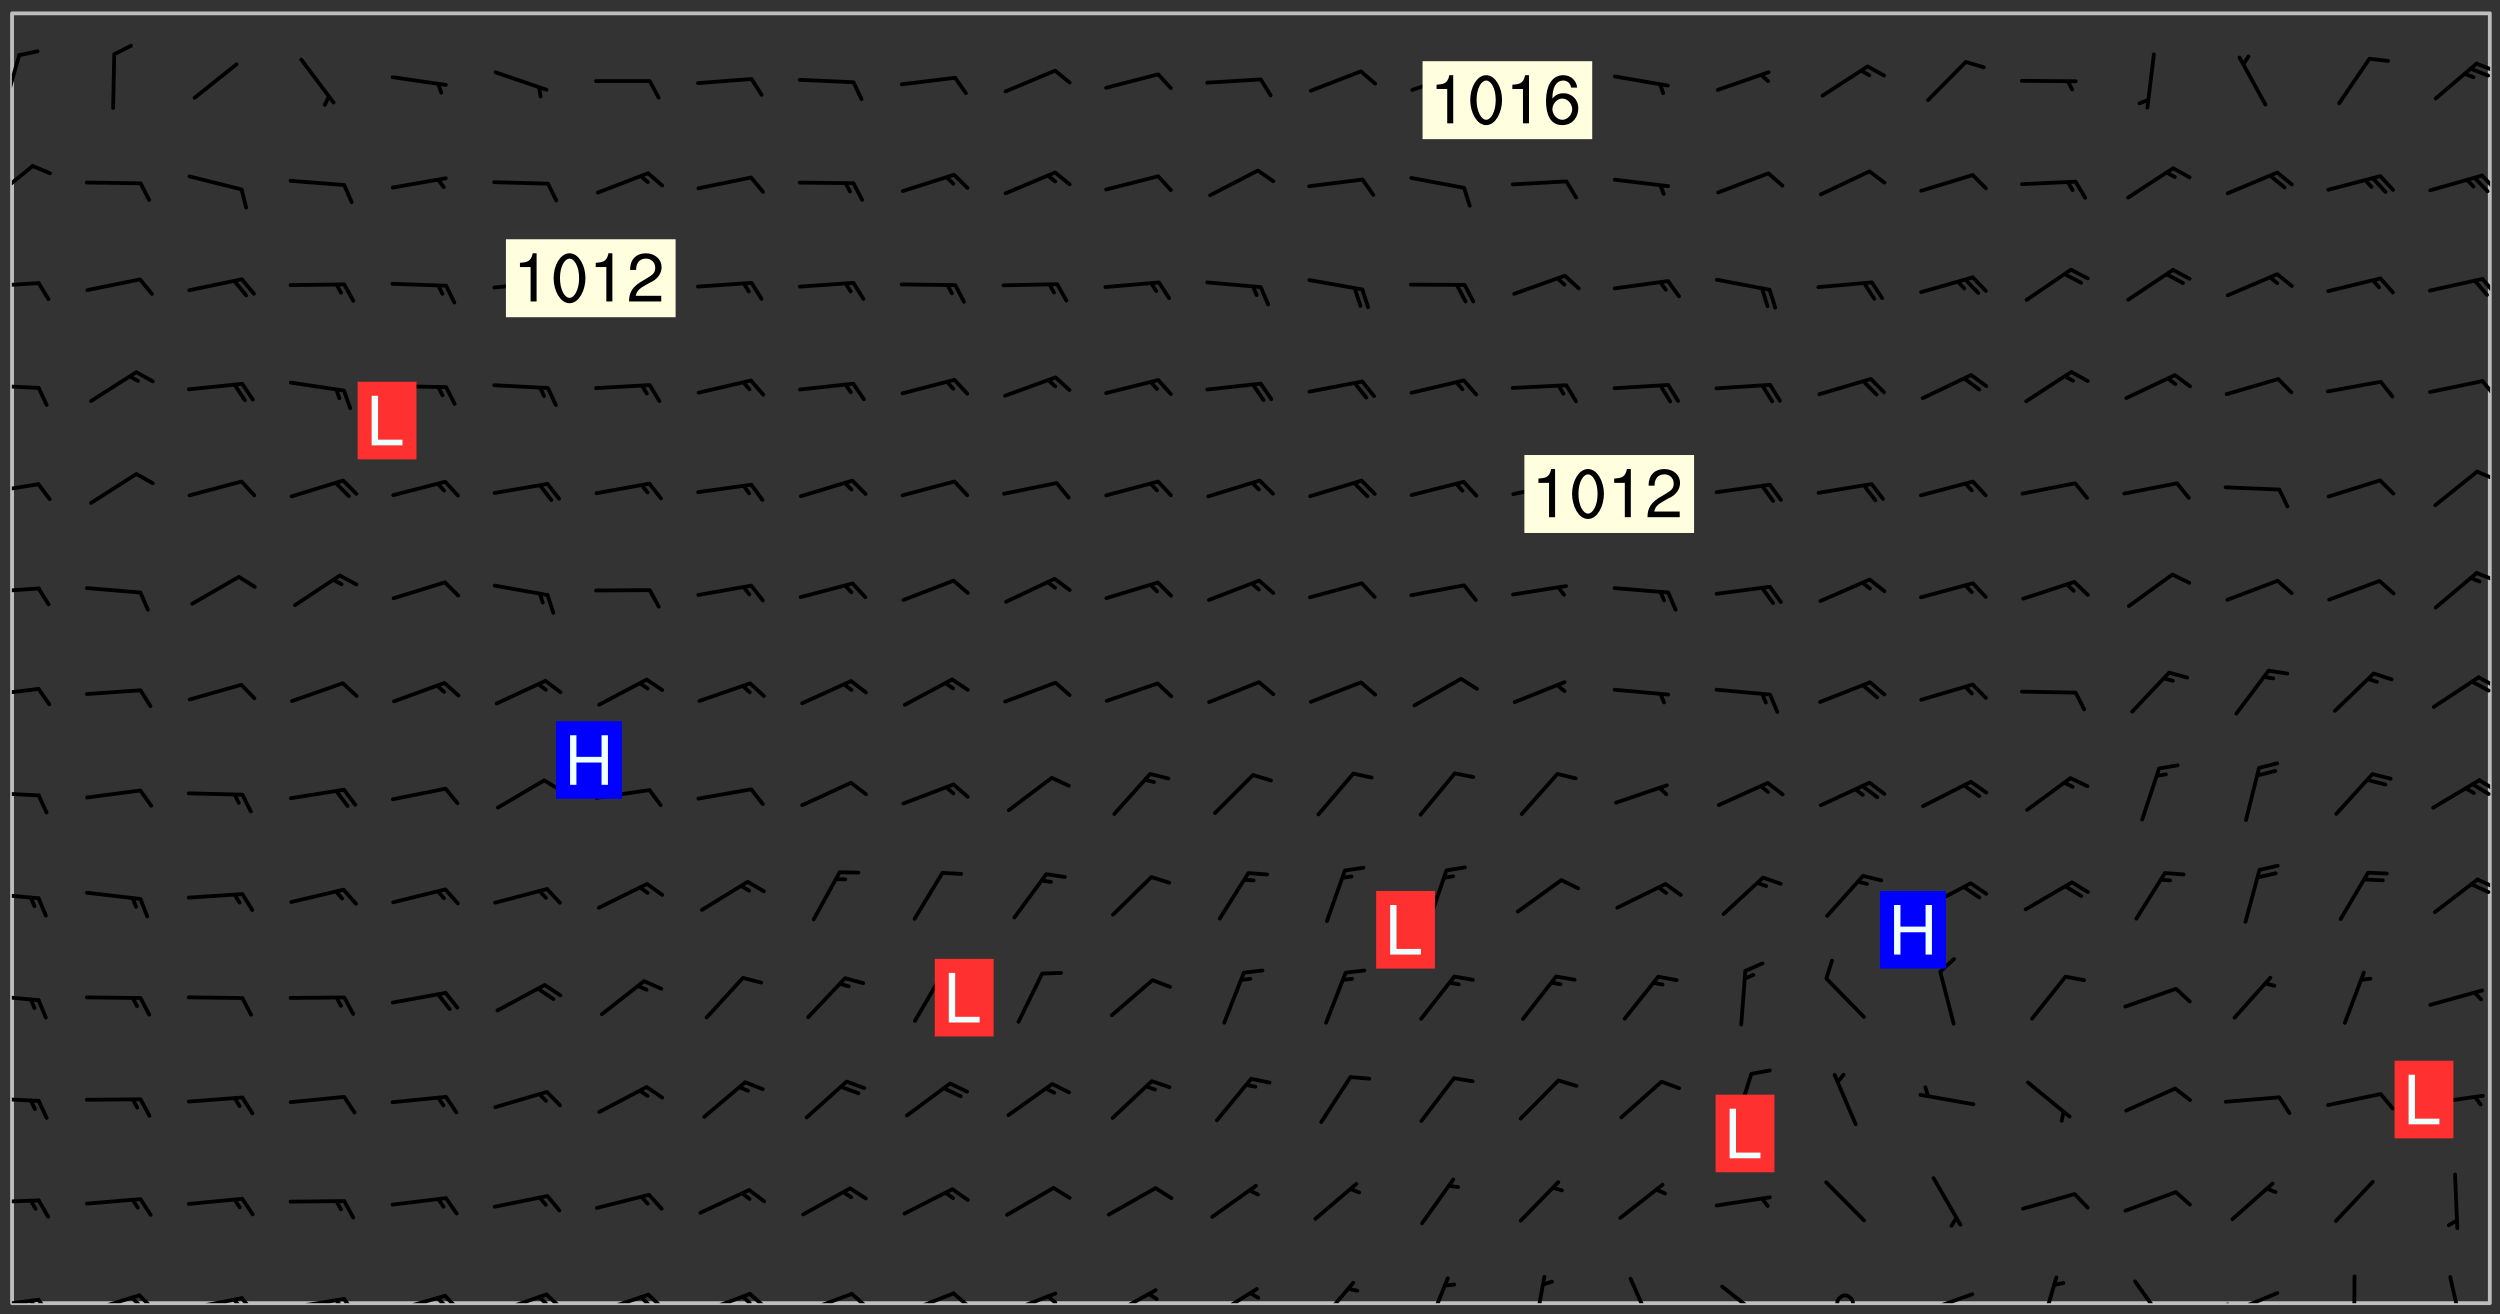 <svg xmlns="http://www.w3.org/2000/svg" role="img" xmlns:xlink="http://www.w3.org/1999/xlink" viewBox="142.45 309.95 326.84 171.84"><rect x="142.45" y="309.95" width="326.84" height="171.84" fill="#333333" stroke="none"/><defs><clipPath id="a"><path d="M144 311.672h324v168.656H144zm0 0"/></clipPath><clipPath id="b"><path d="M144 479h4v1.328h-4zm0 0"/></clipPath><clipPath id="c"><path d="M147 479h3v1.328h-3zm0 0"/></clipPath><clipPath id="d"><path d="M146 479h2v1.328h-2zm0 0"/></clipPath><clipPath id="e"><path d="M153 479h8v1.328h-8zm0 0"/></clipPath><clipPath id="f"><path d="M160 479h3v1.328h-3zm0 0"/></clipPath><clipPath id="g"><path d="M159 479h2v1.328h-2zm0 0"/></clipPath><clipPath id="h"><path d="M166 479h9v1.328h-9zm0 0"/></clipPath><clipPath id="i"><path d="M173 479h3v1.328h-3zm0 0"/></clipPath><clipPath id="j"><path d="M172 479h3v1.328h-3zm0 0"/></clipPath><clipPath id="k"><path d="M180 479h8v1.328h-8zm0 0"/></clipPath><clipPath id="l"><path d="M187 479h3v1.328h-3zm0 0"/></clipPath><clipPath id="m"><path d="M186 479h2v1.328h-2zm0 0"/></clipPath><clipPath id="n"><path d="M193 479h8v1.328h-8zm0 0"/></clipPath><clipPath id="o"><path d="M200 479h3v1.328h-3zm0 0"/></clipPath><clipPath id="p"><path d="M199 479h2v1.328h-2zm0 0"/></clipPath><clipPath id="q"><path d="M207 478h8v2.328h-8zm0 0"/></clipPath><clipPath id="r"><path d="M213 478h3v2.328h-3zm0 0"/></clipPath><clipPath id="s"><path d="M212 479h3v1.328h-3zm0 0"/></clipPath><clipPath id="t"><path d="M220 478h8v2.328h-8zm0 0"/></clipPath><clipPath id="u"><path d="M226 478h4v2.328h-4zm0 0"/></clipPath><clipPath id="v"><path d="M226 479h2v1.328h-2zm0 0"/></clipPath><clipPath id="w"><path d="M233 478h8v2.328h-8zm0 0"/></clipPath><clipPath id="x"><path d="M240 478h3v2.328h-3zm0 0"/></clipPath><clipPath id="y"><path d="M239 479h2v1.328h-2zm0 0"/></clipPath><clipPath id="z"><path d="M246 478h9v2.328h-9zm0 0"/></clipPath><clipPath id="A"><path d="M253 478h3v2.328h-3zm0 0"/></clipPath><clipPath id="B"><path d="M260 478h8v2.328h-8zm0 0"/></clipPath><clipPath id="C"><path d="M266 478h4v2.328h-4zm0 0"/></clipPath><clipPath id="D"><path d="M273 478h8v2.328h-8zm0 0"/></clipPath><clipPath id="E"><path d="M279 479h2v1.328h-2zm0 0"/></clipPath><clipPath id="F"><path d="M287 478h7v2.328h-7zm0 0"/></clipPath><clipPath id="G"><path d="M292 478h2v2.328h-2zm0 0"/></clipPath><clipPath id="H"><path d="M300 478h8v2.328h-8zm0 0"/></clipPath><clipPath id="I"><path d="M314 477h6v3.328h-6zm0 0"/></clipPath><clipPath id="J"><path d="M328 476h4v4.328h-4zm0 0"/></clipPath><clipPath id="K"><path d="M342 476h3v4.328h-3zm0 0"/></clipPath><clipPath id="L"><path d="M355 476h4v4.328h-4zm0 0"/></clipPath><clipPath id="M"><path d="M367 477h7v3.328h-7zm0 0"/></clipPath><clipPath id="N"><path d="M382 479h3v1.328h-3zm0 0"/></clipPath><clipPath id="O"><path d="M393 478h8v2.328h-8zm0 0"/></clipPath><clipPath id="P"><path d="M409 476h3v4.328h-3zm0 0"/></clipPath><clipPath id="Q"><path d="M421 477h5v3.328h-5zm0 0"/></clipPath><clipPath id="R"><path d="M433 478h8v2.328h-8zm0 0"/></clipPath><clipPath id="S"><path d="M433 480h2v.328h-2zm0 0"/></clipPath><clipPath id="T"><path d="M449 476h2v4.328h-2zm0 0"/></clipPath><clipPath id="U"><path d="M462 476h3v4.328h-3zm0 0"/></clipPath><clipPath id="V"><path d="M144 466h4v2h-4zm0 0"/></clipPath><clipPath id="W"><path d="M144 453h4v2h-4zm0 0"/></clipPath><clipPath id="X"><path d="M144 439h4v2h-4zm0 0"/></clipPath><clipPath id="Y"><path d="M144 426h4v2h-4zm0 0"/></clipPath><clipPath id="Z"><path d="M466 424h2v3h-2zm0 0"/></clipPath><clipPath id="aa"><path d="M465 425h3v2h-3zm0 0"/></clipPath><clipPath id="ab"><path d="M144 413h4v2h-4zm0 0"/></clipPath><clipPath id="ac"><path d="M466 411h2v3h-2zm0 0"/></clipPath><clipPath id="ad"><path d="M465 412h3v3h-3zm0 0"/></clipPath><clipPath id="ae"><path d="M144 399h4v3h-4zm0 0"/></clipPath><clipPath id="af"><path d="M466 398h2v2h-2zm0 0"/></clipPath><clipPath id="ag"><path d="M465 398h3v3h-3zm0 0"/></clipPath><clipPath id="ah"><path d="M144 386h4v2h-4zm0 0"/></clipPath><clipPath id="ai"><path d="M465 384h3v3h-3zm0 0"/></clipPath><clipPath id="aj"><path d="M144 373h4v2h-4zm0 0"/></clipPath><clipPath id="ak"><path d="M466 371h2v2h-2zm0 0"/></clipPath><clipPath id="al"><path d="M144 360h4v1h-4zm0 0"/></clipPath><clipPath id="am"><path d="M466 359h2v3h-2zm0 0"/></clipPath><clipPath id="an"><path d="M144 346h4v2h-4zm0 0"/></clipPath><clipPath id="ao"><path d="M466 346h2v3h-2zm0 0"/></clipPath><clipPath id="ap"><path d="M144 331h3v6h-3zm0 0"/></clipPath><clipPath id="aq"><path d="M466 332h2v3h-2zm0 0"/></clipPath><clipPath id="ar"><path d="M144 316h2v9h-2zm0 0"/></clipPath><clipPath id="as"><path d="M465 318h3v2h-3zm0 0"/></clipPath><g id="at" clip-path="url(#clip1)"><path fill="#fff" fill-opacity="0" fill-rule="evenodd" d="M0 0h1000v1000H0zm0 0"/><path fill="#d3d3d3" fill-opacity="0" fill-rule="evenodd" d="M162.152 355.867l-.234.293.059.234.117.172.176.234.293.348.113.059.117-.172.059-.234.176-.176.465-.176h.699l.234.293.289.816.059.176.176.23.352.234.699.699.172.176.234.348.234.41.289.582.41.465.23.234.234.176.117.23.176.293.172 1.164v.234l.059.289.059.117.117.117.348.41.117.172.176.176.176.234.117.172.172.352.059.234.234.406.234-.059-.176.176-.059.93h-.582l-.234-.113-.348.113-.117.117-.059.293-.059.176-.117.172-.465.293-.059.234-.059.113v.645l.059.172v.41l.059.059v.406l.059.406.117.176.059.059.23.641-.059.293v.699l-.059.582v.234l-.059.23-.055.352v1.922l.055.117h.426l-.367.117-.023.352.891 1.168 1.742.539 1.34.359v.539l.09.809.535.715 1.52.27.891-.086.09 1.164.535.18 1.16-.18 2.055-.984 1.16-.363 1.879-.176 1.695-.18-.18.719-1.516.086-1.25.09-.805.27-1.074.809.27.719.535.898-.18.625-.266.809.266 1.078.625.898.805.18 1.25-.18-.266.723.098.504.055.293v.172l.059.293v.406l.176.117.352.117h.406l.293-.176.113-.117.059-.117.117-.23.059-.176.352-.465.23-.176.176-.059.176.059.059.176.117.988.055.469.059.172.117.234.176.059.816.059h.289l.117.234.059.406.059.352v1.105l.117.293.117.348.289.699.176.352.582.754.352.176.172.059.469.234.641.465.348.234.293.176.293.055.23.062.816.348.293.176.113.172.352.352.117.176.523.641v.289l.059.352v.348l.059.352.059.289.117.059.172.059h.176l.582.234.176.117.176.289.176.234.113.234.293.23.117.117v.41l.059.055.289.234.234.117.059.117.117.172.059.117.23.234.059.176.234.059.117.059-.117.113-.059.117v.117l-.117.293-.117.289v.582l.176.117.117.059.059.117.117.117.113.059.176.348.059.352.059.406v.176l-.059.176-.117.699v.172l.117.176.293.293h.406l.176.117.117.172.117.293v.234h-.527l-.23-.234h-.234l-.176.059-.059.699.059.348.117.176.176.41.117.23.289.469.176.055h.523l.234.059.758.641.059.293v.234l.059.059.23.348v.352l-.117.172v.293l.293.289.293.176.172.059.293.176.293.117.582.406.289.234.293.176.219.16.016.012.23.176.641.523.176.234.117.176.176.176.113.172v.641l.117.176.469.117.582.117.234.059.23.113.293.117.113.059.586.352.289.172.176.062.176.055.176.059.699.352.289.176.234.055.289.176.234.117.641.406.293.117.172.059.234.059.41.059.23.059.234.117.059.172-.41.176.469.059.059.293.113.234.176.055.234.059.176.059.406.117.641.234.117.172.059.234v.176l-.059.117-.059.406.234.234.117.059.348.117.641.23.176.117.289.117.176.176.234.465.582 1.105.176.176.348.176.176.117.352.117 1.047.523.234.059.465.113.293.059.465.176.758.582.234.234.348.465.176.176.289.234.816.699.293.176.289.289.293.176.293.289.695.641.176.176.293.234.289.234.469.289.641.582.348.234.234.293.348.348.352.465.934.992.348.406.117.176.234.059.113.117.645.176.23.113.234.059.293.176.23.117.934.699.406.406.234.176.406.176.234.117.816.348.348.234.234.117.293.289.23.117.758.352.352.172.23.059.293.117.234.059.871.176h.816l.469.23.172.059.875.699.465.117.293.059.176.059.23.059.469.059.348.059.352.059.406.059h.293l.172.059v.23l.176.176h.293l.348.059.352.059.699.117h.641l.465-.234.293-.176.172-.117.41-.172.289-.176.934-.465.469-.293.523-.293.465-.172.465-.176 1.051-.465.289-.117.41-.117.289-.117.527-.176 1.516-.699.582-.348.289-.059.293-.059.348-.117.875-.23.352-.117h.113l.234-.059.875-.234.234-.059h.812l.352-.059.816-.117.172-.059.352-.055.293-.059.23-.059.816-.176.176-.059h.348l.234-.059.465-.117.758-.172.234-.059h.348l.41-.117.289-.059 1.285-.059h.289l.41-.059.23-.059h.176l.875-.117h.406l.41-.117h.348l.352-.113.871-.059h1.75l1.047.289.41.117.289.117.352.117.289.117 1.051.172.289.059h.293l.293.059.172.059.41.059.172.059.117.059h.117l.117.059.352.059h.113l.41.066 1.922.395 1.926.395 1.52.449 1.695.719 2.145.805 1.605-.719 1.43-.805 1.16-1.078 1.25-.449 3.035-.719 1.875-.359 2.145-1.348 2.234-1.254 2.5-1.258 1.695-.449 1.785-.18 1.16-.27.625.539 1.34-.27.715-.988.984-1.344.445-.18.805-.359 1.875-.539 1.785-.449 1.25-.27 1.16-.09 1.699-.09 1.961-.27 1.25-.09h.539l.625-.09h.891l2.145-.18 2.41-.18 2.59-.09 1.695.18 1.609.09 1.43.359 1.16.719 1.875.988 1.16 1.527.266.715.629.09.355.898.535.539.535 1.527 1.074.359h.535l-.805.535.09 1.707.715 2.695.891.805.895.988.715 1.258 1.785.539 1.52-.18.355 1.344 1.609-.805.98-.539.27.27.316-.215.219-.145.801.449.449-.359h.355l.535-.27.539-.719.535-.27.625-.988 1.16.449.84.371 1.395.617 1.695-.18h1.605l1.785.09.18-1.707.535-1.344.805.27.492.848.402.406-.09.539v.359l.715.449.711-.27h1.43l.359.988.445 1.258.715 1.344 1.25.629 1.695.629.715-.18.18-.539.98-.09.449.359.086 1.258-.266.629-.535.18v.539l.715.984.266.539.984.988.801 1.078-.266.359-.09.898-.625 2.332-.355 2.066-.09 1.793-.18.719-.09.539v1.438l-.98 1.883-.359 1.707-.535.898-.805 1.168-.266.539 2.055 1.254.086.359-.355.539-.09-.18v.809l.09 1.438-.445.715-1.074.094-.266.715.535.898.805.719 1.16.809 1.34.27.445.359-.355.449-1.789-.09-1.25-.449-.715-.719-.625-.09-.176 3.59-.188 1.309h89.359V311.703h-55.27v49.082l.762.125 3.289.543 2.023 2.836v2.754l2.352.332 2.348.332h4.051l-1.379 4.16-2.023.707-2.023.703-.543.344-2.594 1.617-.188.117-2.023-2.078-.73-2.742-2.672-2.078-1.375-3.5-.066-.082-1.957-2.672 2.75-1.418v-49.082H294.422v91.414l.117.031.133.012.074.074.105.047.09.059.086.059.09.059.297.297.059.09.031.117.027.117.016.137-.031.117-.059.09-.059.086-.043.105-.047.102-.027.121v.145l.176.27.148.148.074.086.074.074.043.105.062.09.059.086.043.105.059.09.047.102.043.105.059.086.117.18.074.074.062.086.059.09.043.105.059.09.059.086.062.09.059.09.043.102.117.18.074.074.059.086.074.074.09.059.105.047h.148l.133-.016.133.016.102-.047.074-.074.047-.102-.016-.133v-.148l-.047-.105-.027-.117-.047-.102-.027-.121-.043-.102-.062-.09-.043-.102-.043-.105-.031-.117-.016-.133-.012-.137.086-.059.059-.086.121-.031.043.105.016.133v.117l.059.102.059.09.09.059.148.148.059.09.043.105-.012.102.086.059.105.047.086.059.09.059.074.074-.117.027-.105.047-.086.059-.074.074-.059.09-.062.086-.027.121-.047.102-.043.105-.031.117-.012.133-.016.133v.148l.027.117.047.105.043.102.059.09.074.074.09.059.074.074.09.059.059.09.043.105.047.102.117.031.133.016h.148l.117-.031.105.043.043.105.047.102.027.121L299.5 410l.027.117.031.121.027.117.105.043.102.047.133-.016.148.148.062.086.074.074.07.074.09.062.105.043.102.043.117.031.137.016.117-.031.074-.074.027-.117-.012-.133-.031-.121-.027-.117.043-.105h.117l.09.062.117.027h.148l.133.016h.148l.133.016.133-.016h.148l.133-.016.133-.012.137.012.117-.027.133-.016.191-.059-.059.176-.016.133-.027.121-.016.133-.059.086-.133.016-.105.047-.105.043-.117.031-.117.027-.266.031h-.148l-.133.016-.074.074.059.086.148.148.117.18.074.07.09.062.09.059.086.059.09.059.102.043.105.062.105.043.086.059.105.047.102.043.18.117.059.09-.043.102-.047.105.016.133.223.223.059.09.043.102.031.121.043.102.016.133.031.117.012.137.031.117.148.148.102.043.105.043.117.031.133.016.137.016h.117l.117-.031.09-.059.043-.105.047-.102.043-.105.031-.117.012-.133v-.148l-.012-.133-.016-.133-.031-.117-.043-.105-.047-.105-.043-.102-.043-.105-.016-.133.016-.133.027-.117.031-.117.027-.121.047-.102.09-.059.086-.062.074-.074.09-.059.223-.223.059-.086.074-.074.117-.18.059-.086v-.148l-.074-.074-.102-.047-.105-.043-.102-.043-.059-.09-.047-.105-.027-.117.09-.059.117-.031.102-.043.18-.117.148-.148.012-.133-.012-.105-.09-.059-.133.016h-.148l-.133.016-.133-.016-.121-.031-.086-.059-.074-.074-.059-.09-.062-.086-.117-.18-.059-.086.031-.121.086-.059.121-.031.059-.086v-.121l-.031-.117-.059-.09-.059-.086-.047-.105-.027-.117-.016-.133.059-.09.074-.074.09-.059.117-.18.074-.074.059-.086.148-.148.121-.031.133-.016.133.016.074.074.043.105.016.133-.031.117-.117.031-.133.012-.148.148-.043.105-.047.102-.027.121-.031.117v.148l.031.117.043.105.059.09.074.07.074.074.117.031.121.027.117-.027.133-.016h.117l.09.059.074.074.047.105.059.086.102.047.133.016.105.043.086.059-.012.105-.074.074-.18.117-.059.09-.09.059-.07.074-.074.074-.062.09-.027.117-.016.133.016.133-.016.133v.148l.016.133.027.117.031.121.074.074.09.059.086.059.09.059.117.031v.086l-.102.047-.09.059-.266.031-.117.027h-.148l-.105.043-.102.047-.059.09-.062.234-.012.133-.031.121-.016.133v.293l-.012.133.012.137.016.133.133.016.133.012.121.031.086.059.074.074.047.105.043.102.016.133v.445l-.016.133v.445l.031.266.027.117.016.133.031.117.086.211.031.266v.148l-.031.117-.027.117-.031.121-.027.117-.031.117-.031.121-.012.133-.016.133.09.059.117-.031.102.016.047.105-.031.266v.441l-.043.105-.047.105-.043.102-.043.105-.059.086-.031.121-.043.117-.031.117-.016.133.016.133.059.09.105.047.086.059.059.086-.012.137-.031.117-.043.102v.445l-.016.133v.148l-.031.117-.043.105-.027.117-.047.105-.043.102-.031.121-.027.117-.031.133-.031.117-.027.117-.043.105-.031.117-.031.121-.012.133-.016.133v.297l.027.117v.148l.047.398.027.117.059.09.121.031h.148l.133-.016.059.09v.117l-.059.09-.09.059-.102.043-.105.047-.09.059-.086.059-.137.016-.117-.031-.133-.016-.102.047-.062.086-.012.137-.016.133-.031.117-.027.117-.016.133-.031.121v.297l.016.133.031.117v.148l.012.133v.148l-.027.117-.047.102-.027.121-.031.117-.059.09-.074.074-.102.043-.105.047-.117.027-.121.031-.102-.047.059-.086.105-.047.027-.117.031-.117.027-.121.031-.117v-.148l.016-.133-.031-.117-.043-.105-.105.016-.074.074-.102.043-.09.062-.074.074-.043.102-.016.133-.031.117L304.25 426l-.031.117-.027.117-.031.121-.027.117-.031.117-.043.105-.09.059h-.09l-.117-.031-.031-.086.016-.137-.031-.117v-.148l-.012-.133v-.148l-.062-.234-.027-.121-.043-.102-.047-.105-.059-.086-.059-.09-.043-.105-.062-.086-.148-.148-.07-.074-.105-.047-.105-.043-.102-.043-.297-.297-.09-.074-.086-.059-.105-.043-.09-.062-.086-.059-.105-.043-.09-.059-.086-.062-.074-.07-.105-.047-.086-.059-.105-.043-.09-.062-.102-.043-.105-.043-.086-.059-.105-.047-.105-.043-.102-.047-.09-.059-.102-.043-.105-.043-.09-.062-.117-.027-.133-.016-.133.016H299.75l-.133.016-.117-.031-.09-.059-.074-.074-.09-.059-.102-.047h-.148l-.121-.027-.102-.043-.074-.074-.117-.18-.09-.059-.102-.043-.09-.062-.105-.043-.09-.059-.086-.059-.105-.047-.059-.086-.059-.09-.043-.105-.047-.102-.074-.074-.086-.059-.074-.074-.09-.059-.223-.223-.043-.105-.031-.266.105-.043h.145l.105.043.074.074.09.059.086.059.105.047.09.059.148.148.07.074.148.148.062.086.074.074.086.059.074.074.09.062.09.059.086.059.27.176.102.047.105.043.102.043.047-.074.059-.086.074-.074.07-.074.105.043.074.074.059.09.043.102.047.105.043.105.121.027.117-.027.074-.09.043-.105.059-.09.074-.074.105-.043.117-.027.133.012.09.059.148.148.059.09.043.105.047.102.043.105.043.102.105.047.105.043.133.016.086-.059.059-.09.074-.074.105-.043.117.027.105.047.102.043.105.043.102.047.18.117v.117l-.016.133.016.133.016.137.059.086.102.047.121.027.117.031h.148l.117-.031.059-.09.18-.117.059-.09.074-.074.059-.086.117-.18.18-.117.117.031.09.059.043.074-.016.133v.117l.09.059h.148l.133-.016.133-.012.266-.031.105-.043.117-.031.121-.027.074-.074.07-.074.062-.09-.016-.105-.047-.102-.102-.043-.105-.016-.117.027-.266.031h-.148l-.074-.074-.09-.059-.117-.031-.117-.027-.133-.016h-.148l-.133.016h-.297l-.105-.047-.148-.148-.043-.102-.059-.09.223-.223.086-.059.105-.043.117-.031.133-.016.133.016.137.016.102.043.133-.012.09-.062.102-.043.062-.09-.047-.102-.09-.059-.117-.031-.102-.043-.059-.09-.062-.09v-.117l.016-.133.105-.047.074-.07v-.121l-.09-.059-.031-.117.09-.059.074-.074.043-.105.059-.09.047-.102.016-.133v-.148l-.047-.105-.043-.102-.09-.059-.133-.016-.102-.043-.137-.016-.117-.031h-.445l-.133-.016-.133-.012-.133-.016-.117-.031h-.148l-.133-.016-.133-.012-.266-.031-.121-.043-.086-.059-.074-.074v-.148l.012-.133.105-.047.102-.043.133-.016h.152l.133-.016h.293l.121.031.102.043.09.059.234.062.121-.047.09-.059.102-.043.133-.016.105.043.102.047.133.012.121-.027h.145l.121-.031.117-.027.105-.047.074-.074.086-.059.148-.148.059-.086.047-.105.027-.117.016-.105-.102-.043-.09-.059-.117-.031-.105-.043-.09-.062-.074-.086-.074-.074-.102-.043-.105-.047-.102-.043-.059-.09-.047-.102-.086-.211-.062-.086-.059-.09-.074-.074-.086-.059h-.27l-.117.031-.09.059-.102.043-.133.016-.105-.016-.027-.117-.062-.09-.117-.031-.102-.043-.148-.148-.031-.117-.016-.105.074-.074.18-.117.117-.027.117-.031.137.016.102.043.105.043.102.047.105.043.117.031.133.016.117.027.133.016.105-.016.09-.059-.074-.074-.105-.043-.074-.074-.074-.09-.148-.148-.086-.059-.09-.059-.074-.074-.09-.059-.102-.047-.121-.027-.102-.047-.105-.043-.117-.031-.102-.043-.121-.031h-.148l-.117.031-.105.043-.086.062-.18.117-.086.059-.09.059-.105.047-.086.059-.105.043-.102.043-.105.047-.074.074-.059.09-.059.086-.047.105-.059.086-.074.074-.133-.012-.117-.031h-.117l-.074.074-.09.059-.074.074-.09.059-.086.059-.105.047-.102.043-.137.016-.102-.043-.148-.148-.105-.047h-.086l-.105.047-.102.043-.121.031-.117-.031-.074-.074v-.117l.031-.121.074-.07.059-.09.074-.074.117-.031.105-.043h.293l.133-.016.137-.016.102-.043.09-.059.102-.047.09-.059.133-.012.09.059.133.012.09-.059.086-.059.105-.043.09-.059.086-.062.09-.059.148-.148.059-.086.059-.09.105-.043.133-.016.117.027.121.031.059-.059.059-.09.031-.266.027-.117.105.012.133.016.102-.043.09-.059.059-.09.074-.074.059-.09.047-.102.012-.133-.012-.133-.047-.105-.148-.148-.059-.09-.059-.086-.043-.105v-.445l.016-.133v-.148l.012-.133-.059-.059-.09.059-.102-.043-.18-.117-.086-.059-.062-.09-.059-.09-.074-.074-.086-.059-.121.031-.102.012-.105.047-.086.059-.105.043-.148.148-.09.059-.086.059-.09.062-.105.043-.133.016v-.121l.105-.043.117-.031.074-.07.043-.105v-.148l-.027-.117-.148-.148-.133-.016h-.148l-.117.031-.105.043-.102.043-.09.062-.117.027-.074-.074.012-.133-.043-.102-.043-.105-.09-.059-.117.027-.121.031-.117.031-.102.043-.121.031-.102.043-.105.043-.09.059-.102.016v-.117l.016-.133-.059-.09-.074.043-.148.148-.059.09-.074.074-.047.105-.043.102-.074.074-.059.09-.074.074-.059.086-.074.074-.09.062-.074.07-.074.074-.102.016-.133.016-.105-.043v-.121l.148-.148.043-.102.059-.09.047-.102.043-.105.059-.09.031-.117.043-.102.031-.121.027-.117.047-.105.043-.102.043-.105.074-.07.09-.062.09-.059.102-.043h.297l.266-.031.105-.043-.074-.074-.117-.031-.105-.043-.09-.059-.102-.047-.09-.059-.102-.043-.105-.043-.09-.062-.086-.059-.105-.043-.102-.043-.121-.031-.117-.031-.102-.043L297.5 410.25l-.102-.043-.09-.059-.043-.105-.016-.133.102-.043.133-.016.137.016.133-.016.102-.043.059-.09.016-.105-.09-.059-.074-.074-.102-.043-.09-.059-.148-.148-.043-.105-.016-.133v-.293l-.059-.09-.09-.059-.074-.074-.043-.105-.031-.117-.059-.09-.074-.074-.117-.027-.074-.074-.09-.059-.09-.062-.086-.059-.074-.074-.059-.086-.047-.105-.086-.059-.148-.148-.195-.059-.133.016-.102.043-.074.074-.047.102-.043.105-.059.09-.059.086-.297.297-.09.059h-.086l-.062-.086-.043-.105.031-.117.059-.09.027-.117-.012-.133-.09-.062-.105.047-.117.027-.117.031-.27.176-.102.047-.117.027-.105.047-.09.059-.102.043-.059-.086-.047-.105.016-.133.047-.105.07-.074.074-.07.059-.09v-.148l-.043-.105h-.238l-.102.047-.031.117-.027.117-.031.121-.074.043-.133.016-.074-.047-.043-.102-.043-.105-.047-.102-.043-.105-.121.031-.102.043-.133.016-.117.031-.105.043-.09.059-.102.047-.121.027-.133.016-.102-.043-.059-.09-.047-.105-.043-.102-.043-.105v-.117l.059-.09.086-.059.18-.117.102-.047.105-.043.105-.059.102-.043.09-.062.102-.043.105-.059.102-.047.09-.059.105-.043.102-.043.09-.062.102-.043.137-.016.117.031.102.043.121.031.102.043.105.047.102.043.105.043.102.047.105.043.102.043.105.047.086.059.105.043.117.031.105.043.102.047.09.059.105.043.102.043.105.047.117.027.102.047.121.027h.148l.086-.059.016-.102.059-.09-.027-.117-.074-.074-.117-.18-.074-.074-.09-.074-.18-.117-.086-.059-.105-.043-.102-.047-.27-.176-.059-.09-.074-.074-.059-.09-.043-.102-.031-.117-.016-.137v-.562l-.012-.133-.016-.133-.031-.117-.016-.133-.012-.133-.031-.121-.223-.223-.059-.086-.016-.105.031-.117.133-.016v-91.414H172.992v1.453l-.059.234-.352 1.051-.172.523-.117.348-.176.41-.117.172-.234.293-.23.059h-.352l-.117.059-.23.406v.293l.117.176.23.23.117.234.641.758.293.465.176.234.23.352.234.348.641.816.176.465.172.41.117.695.176.469.117 1.398.059.465v.875l.117 1.047v4.781l-.059.465-.352 1.281-.176.523-.113.41-.352.93L172.934 336l-.234.582-.117.176-.172.348-.176.406-.352.816-.059.293-.113.293-.117.289-.059.176-.117.875-.059.406-.059.117-.059.176-.059.172-.23.527-.117.172v.234l-.117.234-.059.172-.176.586v.289l-.059.176v.293l-.059.113-.059.527v.172l-.055.234v2.621l-.176.816-.117.176-.176.234-.117.172-.113.234-.586.934-.23.289-.293.465-.176.234-.289.352-.352.699-.113.23-.176.41-.176.23-.406.527-.816.699-.293.172-.289.234-.176.117-.176.176-.523.406-.527.176-.172.176-.234.055-.641.176h-.758m12.211 31.023l-1.074.449.359.895 1.25-.715.445-.539-.98-.09"/><path fill="#d3d3d3" fill-opacity="0" fill-rule="evenodd" d="M201.508 416.598h-.895l.449.629.98.359.805-.09.445-.988-.176.09-.715-.355-.895.355m154.621 59.07l-.059-.523v-.293l.113-.293.059-.23.469-.469h.113l.117-.113.117-.059h.176l.234-.059h.348l.234.059.117.059.23.172.059.176.117.582v.293l-.117.176-.172.289-.176.176-.527.523-.23.234-.117.059h-.176l-.117-.059-.406-.293-.176-.117-.117-.059-.059-.113-.055-.117m6.641-10.957l-.059-.172v-1.109l.059-.172.176-.059.172-.059h.176l.234-.059.117.059.059.699-.059.172-.117.176-.117.059-.234.523-.113.059h-.234l-.059-.117m9.613-14.391l-.117-.176v-.699l.293-.875.117-.172.176-.352.113-.23.117-.293.352-.758.117-.23.172-.234h.176l.117-.059h.641l.117.059.234.234.172.113.352.293.117.117.113.176v.113l.117.059.117.117v.699l-.059.176v.23l-.059.176-.348 1.051-.117.23-.117.234-.117.059-.23.234-.641.289h-.875l-.41-.117-.641-.465"/><path fill="none" stroke="#bebebe" stroke-linecap="round" stroke-linejoin="round" stroke-miterlimit="10" stroke-width=".5" d="M467.957 311.695H144.027v168.625h323.93v-168.625"/><g clip-path="url(#a)"><path fill="#fff" fill-opacity="0" fill-rule="evenodd" d="M144 311.672v168.656h324V311.672H144"/></g><g clip-path="url(#b)"><path fill="none" stroke="#000" stroke-linecap="round" stroke-linejoin="round" stroke-miterlimit="10" stroke-width=".5" d="M147.484 479.879l-6.969.898"/></g><g clip-path="url(#c)"><path fill="none" stroke="#000" stroke-linecap="round" stroke-linejoin="round" stroke-miterlimit="10" stroke-width=".5" d="M147.484 479.879l1.422 2"/></g><g clip-path="url(#d)"><path fill="none" stroke="#000" stroke-linecap="round" stroke-linejoin="round" stroke-miterlimit="10" stroke-width=".5" d="M146.469 480.008l.711 1.004"/></g><g clip-path="url(#e)"><path fill="none" stroke="#000" stroke-linecap="round" stroke-linejoin="round" stroke-miterlimit="10" stroke-width=".5" d="M160.676 479.301l-6.719 2.055"/></g><g clip-path="url(#f)"><path fill="none" stroke="#000" stroke-linecap="round" stroke-linejoin="round" stroke-miterlimit="10" stroke-width=".5" d="M160.676 479.301l1.734 1.734"/></g><g clip-path="url(#g)"><path fill="none" stroke="#000" stroke-linecap="round" stroke-linejoin="round" stroke-miterlimit="10" stroke-width=".5" d="M159.695 479.602l.871.867"/></g><g clip-path="url(#h)"><path fill="none" stroke="#000" stroke-linecap="round" stroke-linejoin="round" stroke-miterlimit="10" stroke-width=".5" d="M174.082 479.676l-6.906 1.305"/></g><g clip-path="url(#i)"><path fill="none" stroke="#000" stroke-linecap="round" stroke-linejoin="round" stroke-miterlimit="10" stroke-width=".5" d="M174.082 479.676l1.535 1.914"/></g><g clip-path="url(#j)"><path fill="none" stroke="#000" stroke-linecap="round" stroke-linejoin="round" stroke-miterlimit="10" stroke-width=".5" d="M173.078 479.867l.766.957"/></g><g clip-path="url(#k)"><path fill="none" stroke="#000" stroke-linecap="round" stroke-linejoin="round" stroke-miterlimit="10" stroke-width=".5" d="M187.414 479.777l-6.938 1.105"/></g><g clip-path="url(#l)"><path fill="none" stroke="#000" stroke-linecap="round" stroke-linejoin="round" stroke-miterlimit="10" stroke-width=".5" d="M187.414 479.777l1.48 1.957"/></g><g clip-path="url(#m)"><path fill="none" stroke="#000" stroke-linecap="round" stroke-linejoin="round" stroke-miterlimit="10" stroke-width=".5" d="M186.406 479.938l.738.98"/></g><g clip-path="url(#n)"><path fill="none" stroke="#000" stroke-linecap="round" stroke-linejoin="round" stroke-miterlimit="10" stroke-width=".5" d="M200.637 479.363l-6.754 1.934"/></g><g clip-path="url(#o)"><path fill="none" stroke="#000" stroke-linecap="round" stroke-linejoin="round" stroke-miterlimit="10" stroke-width=".5" d="M200.637 479.363l1.703 1.766"/></g><g clip-path="url(#p)"><path fill="none" stroke="#000" stroke-linecap="round" stroke-linejoin="round" stroke-miterlimit="10" stroke-width=".5" d="M199.656 479.645l.852.883"/></g><g clip-path="url(#q)"><path fill="none" stroke="#000" stroke-linecap="round" stroke-linejoin="round" stroke-miterlimit="10" stroke-width=".5" d="M213.898 479.184l-6.645 2.289"/></g><g clip-path="url(#r)"><path fill="none" stroke="#000" stroke-linecap="round" stroke-linejoin="round" stroke-miterlimit="10" stroke-width=".5" d="M213.898 479.184l1.793 1.676"/></g><g clip-path="url(#s)"><path fill="none" stroke="#000" stroke-linecap="round" stroke-linejoin="round" stroke-miterlimit="10" stroke-width=".5" d="M212.93 479.516l.898.84"/></g><g clip-path="url(#t)"><path fill="none" stroke="#000" stroke-linecap="round" stroke-linejoin="round" stroke-miterlimit="10" stroke-width=".5" d="M227.223 479.215l-6.664 2.227"/></g><g clip-path="url(#u)"><path fill="none" stroke="#000" stroke-linecap="round" stroke-linejoin="round" stroke-miterlimit="10" stroke-width=".5" d="M227.223 479.215l1.781 1.691"/></g><g clip-path="url(#v)"><path fill="none" stroke="#000" stroke-linecap="round" stroke-linejoin="round" stroke-miterlimit="10" stroke-width=".5" d="M226.254 479.539l.891.844"/></g><g clip-path="url(#w)"><path fill="none" stroke="#000" stroke-linecap="round" stroke-linejoin="round" stroke-miterlimit="10" stroke-width=".5" d="M240.5 479.113l-6.59 2.434"/></g><g clip-path="url(#x)"><path fill="none" stroke="#000" stroke-linecap="round" stroke-linejoin="round" stroke-miterlimit="10" stroke-width=".5" d="M240.5 479.113l1.832 1.633"/></g><g clip-path="url(#y)"><path fill="none" stroke="#000" stroke-linecap="round" stroke-linejoin="round" stroke-miterlimit="10" stroke-width=".5" d="M239.543 479.465l.914.816"/></g><g clip-path="url(#z)"><path fill="none" stroke="#000" stroke-linecap="round" stroke-linejoin="round" stroke-miterlimit="10" stroke-width=".5" d="M253.816 479.109l-6.59 2.441"/></g><g clip-path="url(#A)"><path fill="none" stroke="#000" stroke-linecap="round" stroke-linejoin="round" stroke-miterlimit="10" stroke-width=".5" d="M253.816 479.109l1.832 1.629"/></g><g clip-path="url(#B)"><path fill="none" stroke="#000" stroke-linecap="round" stroke-linejoin="round" stroke-miterlimit="10" stroke-width=".5" d="M267.105 479.043l-6.539 2.57"/></g><g clip-path="url(#C)"><path fill="none" stroke="#000" stroke-linecap="round" stroke-linejoin="round" stroke-miterlimit="10" stroke-width=".5" d="M267.105 479.043l1.863 1.598"/></g><g clip-path="url(#D)"><path fill="none" stroke="#000" stroke-linecap="round" stroke-linejoin="round" stroke-miterlimit="10" stroke-width=".5" d="M280.426 479.059l-6.551 2.539"/></g><g clip-path="url(#E)"><path fill="none" stroke="#000" stroke-linecap="round" stroke-linejoin="round" stroke-miterlimit="10" stroke-width=".5" d="M279.473 479.43l.93.801"/></g><g clip-path="url(#F)"><path fill="none" stroke="#000" stroke-linecap="round" stroke-linejoin="round" stroke-miterlimit="10" stroke-width=".5" d="M293.535 478.621l-6.141 3.418"/></g><g clip-path="url(#G)"><path fill="none" stroke="#000" stroke-linecap="round" stroke-linejoin="round" stroke-miterlimit="10" stroke-width=".5" d="M292.641 479.117l1.031.668"/></g><g clip-path="url(#H)"><path fill="none" stroke="#000" stroke-linecap="round" stroke-linejoin="round" stroke-miterlimit="10" stroke-width=".5" d="M306.762 478.465l-5.961 3.727"/></g><path fill="none" stroke="#000" stroke-linecap="round" stroke-linejoin="round" stroke-miterlimit="10" stroke-width=".5" d="M305.895 479.008l1.062.613"/><g clip-path="url(#I)"><path fill="none" stroke="#000" stroke-linecap="round" stroke-linejoin="round" stroke-miterlimit="10" stroke-width=".5" d="M319.371 477.652l-4.551 5.355"/></g><path fill="none" stroke="#000" stroke-linecap="round" stroke-linejoin="round" stroke-miterlimit="10" stroke-width=".5" d="M318.707 478.43l1.199.262"/><g clip-path="url(#J)"><path fill="none" stroke="#000" stroke-linecap="round" stroke-linejoin="round" stroke-miterlimit="10" stroke-width=".5" d="M331.727 477.07l-2.633 6.516"/></g><path fill="none" stroke="#000" stroke-linecap="round" stroke-linejoin="round" stroke-miterlimit="10" stroke-width=".5" d="M331.344 478.02l1.223-.129"/><g clip-path="url(#K)"><path fill="none" stroke="#000" stroke-linecap="round" stroke-linejoin="round" stroke-miterlimit="10" stroke-width=".5" d="M344.359 476.871l-1.266 6.914"/></g><path fill="none" stroke="#000" stroke-linecap="round" stroke-linejoin="round" stroke-miterlimit="10" stroke-width=".5" d="M344.176 477.879l1.168-.371"/><g clip-path="url(#L)"><path fill="none" stroke="#000" stroke-linecap="round" stroke-linejoin="round" stroke-miterlimit="10" stroke-width=".5" d="M355.617 477.117l2.848 6.422"/></g><g clip-path="url(#M)"><path fill="none" stroke="#000" stroke-linecap="round" stroke-linejoin="round" stroke-miterlimit="10" stroke-width=".5" d="M367.598 478.148l5.516 4.359"/></g><g clip-path="url(#N)"><path fill="none" stroke="#000" stroke-linecap="round" stroke-linejoin="round" stroke-miterlimit="10" stroke-width=".5" d="M384.695 480.328l-.02-.199-.059-.191-.098-.176-.457-.379-.191-.059-.199-.02-.199.02-.191.059-.461.379-.094.176-.059.191-.02.199.02.199.059.191.094.18.461.375.191.059.199.02.199-.02.191-.059.457-.375.098-.18.059-.191.02-.199"/></g><g clip-path="url(#O)"><path fill="none" stroke="#000" stroke-linecap="round" stroke-linejoin="round" stroke-miterlimit="10" stroke-width=".5" d="M393.676 481.508l6.621-2.355"/></g><g clip-path="url(#P)"><path fill="none" stroke="#000" stroke-linecap="round" stroke-linejoin="round" stroke-miterlimit="10" stroke-width=".5" d="M411.285 476.957l-1.969 6.746"/></g><path fill="none" stroke="#000" stroke-linecap="round" stroke-linejoin="round" stroke-miterlimit="10" stroke-width=".5" d="M411 477.938l1.199-.25"/><g clip-path="url(#Q)"><path fill="none" stroke="#000" stroke-linecap="round" stroke-linejoin="round" stroke-miterlimit="10" stroke-width=".5" d="M421.574 477.469l4.082 5.719"/></g><g clip-path="url(#R)"><path fill="none" stroke="#000" stroke-linecap="round" stroke-linejoin="round" stroke-miterlimit="10" stroke-width=".5" d="M433.68 481.656L440.184 479"/></g><g clip-path="url(#S)"><path fill="none" stroke="#000" stroke-linecap="round" stroke-linejoin="round" stroke-miterlimit="10" stroke-width=".5" d="M434.625 481.27l-.941-.785"/></g><g clip-path="url(#T)"><path fill="none" stroke="#000" stroke-linecap="round" stroke-linejoin="round" stroke-miterlimit="10" stroke-width=".5" d="M450.223 483.844l.047-7.027"/></g><g clip-path="url(#U)"><path fill="none" stroke="#000" stroke-linecap="round" stroke-linejoin="round" stroke-miterlimit="10" stroke-width=".5" d="M464.344 483.754l-1.562-6.852"/></g><g clip-path="url(#V)"><path fill="none" stroke="#000" stroke-linecap="round" stroke-linejoin="round" stroke-miterlimit="10" stroke-width=".5" d="M147.512 466.891l-7.023.246"/></g><path fill="none" stroke="#000" stroke-linecap="round" stroke-linejoin="round" stroke-miterlimit="10" stroke-width=".5" d="M147.512 466.891l1.227 2.125m-2.25-2.09l.613 1.062m13.715-1.27l-7.004.59m7.004-.59l1.332 2.059m-2.352-1.973l.664 1.031m13.668-1.16l-6.996.676m6.996-.676l1.355 2.043m-2.375-1.945l.68 1.023m13.668-.82l-7.023.074m7.023-.074l1.176 2.156m-2.195-2.145l.586 1.078m13.727-1.477l-6.977.848m6.977-.848l1.402 2.012m-2.418-1.891l.703 1.008m13.582-1.406l-6.887 1.402m6.887-1.402l1.559 1.895m-2.562-1.688l.781.945m13.5-1.309l-6.812 1.715m6.812-1.715l1.648 1.816m-2.641-1.566l.824.91m13.258-1.789L234.023 468.5m6.363-2.973L242.348 467m-2.887-1.043l.98.738m13.148-1.391l-6.141 3.418m6.141-3.418l2.062 1.332m-2.957-.836l1.031.668m13.238-1.051l-6.258 3.191m6.258-3.191l2.012 1.406m-2.922-.941l1.004.703m13.133-1.332l-6.082 3.52m6.082-3.52l2.082 1.297m11.25-1.27l-6.113 3.465m6.113-3.465l2.07 1.312m11.047-1.621l-5.719 4.082m4.887-3.488l1.098.547m12.863-1.379l-5.348 4.559m4.57-3.895l1.141.449m12.316-1.695l-4.078 5.723m3.484-4.891l1.219.16m13.105-.645l-4.91 5.027m4.195-4.297l1.18.348m13.16-.734l-5.527 4.34M359 465.477l1.121.496m13.707.508l-6.945 1.066m5.938-.91l.73.984m12.598 1.887l-4.953-4.988m17.543 5.539l-3.504-6.09m2.992 5.203l-.648 1.039m16.105-4.152l-6.762 1.91m6.762-1.91l1.695 1.77m11.535-2.031l-6.594 2.434m6.594-2.434l1.828 1.633m10.816-2.746l-5.254 4.66m4.492-3.984l1.148.43m12.711-1.332l-4.816 5.117m15.871.949l-.297-7.02m.254 6l-1.059.621"/><g clip-path="url(#W)"><path fill="none" stroke="#000" stroke-linecap="round" stroke-linejoin="round" stroke-miterlimit="10" stroke-width=".5" d="M147.508 453.879l-7.016-.359"/></g><path fill="none" stroke="#000" stroke-linecap="round" stroke-linejoin="round" stroke-miterlimit="10" stroke-width=".5" d="M147.508 453.879l1.043 2.223m-2.062-2.277l.52 1.113m13.82-1.266l-7.027.055m7.027-.055l1.168 2.156m-2.191-2.148l.586 1.078m13.742-1.324l-7.008.531m7.008-.531l1.312 2.07m-2.332-1.996l.656 1.039m13.672-1.195l-6.992.691m6.992-.691l1.359 2.043m11.957-2.047l-6.992.703m6.992-.703l1.359 2.039m-2.379-1.938l.684 1.02m13.523-1.766l-6.738 1.992m6.738-1.992l1.719 1.75m-2.699-1.461l.859.875M227 452.062l-6.219 3.27M227 452.062l2.027 1.383m-2.934-.906l1.016.691m12.781-1.797l-5.371 4.531m5.371-4.531l2.277.914m-3.059-.254l1.141.457m12.887-1.199l-5.23 4.691m5.23-4.691l2.305.848m-3.066-.164l2.305.844m11.977-1.273l-5.645 4.188m5.645-4.188l2.219 1.055m-3.039-.445l2.215 1.055m11.965-1.605l-5.73 4.07m5.73-4.07l2.191 1.098m-3.027-.508l1.098.551m12.75-1.512l-5.121 4.812m5.121-4.812l2.32.789m-3.066-.09l1.16.395m12.578-1.398l-4.477 5.418m4.477-5.418l2.402.492m-3.055.297l1.203.246m12.441-1.27l-3.832 5.891m3.832-5.891l2.445.215m11.086-.062l-4.266 5.586m4.266-5.586l2.422.398m11.234-.102l-4.945 4.992m4.945-4.992l2.348.707m11.121-.547l-5.254 4.672m5.254-4.672l2.301.855m9.438-1.875l-2.102 6.707m2.102-6.707l2.41-.449m8.477.57l2.758 6.465m-2.355-5.523l.77-.953m10.062 2.633l6.918 1.227m-5.91-1.051l-.379-1.164m18.863 3.828l-5.438-4.453m4.648 3.805l-.242 1.203m14.832-4.227l-6.406 2.891m6.406-2.891l1.941 1.504m11.672-.352l-7.004.586m7.004-.586l1.328 2.062m11.922-2.492l-6.875 1.445m6.875-1.445l1.574 1.883m11.785-1.648l-6.961.973m5.945-.828l.723.992"/><g clip-path="url(#X)"><path fill="none" stroke="#000" stroke-linecap="round" stroke-linejoin="round" stroke-miterlimit="10" stroke-width=".5" d="M147.496 440.715l-6.992-.66"/></g><path fill="none" stroke="#000" stroke-linecap="round" stroke-linejoin="round" stroke-miterlimit="10" stroke-width=".5" d="M147.496 440.715l.945 2.266m-1.961-2.363l.473 1.133m13.875-1.328l-7.027-.078m7.027.078l1.129 2.18m-2.152-2.191l.566 1.09m13.773-1.074l-7.027-.086m7.027.086l1.125 2.18m12.188-2.254l-7.023.062m7.023-.062l1.172 2.156m-2.191-2.148l.586 1.078m13.695-1.684l-6.914 1.262m6.914-1.262l1.52 1.926m-2.527-1.742l1.523 1.926m12.434-3.148l-6.184 3.336m6.184-3.336l2.043 1.363m-2.941-.875l2.039 1.359m11.848-2.348l-5.531 4.336m5.531-4.336l2.242.996m-3.047-.363l1.121.496m12.605-1.551l-4.746 5.18m4.746-5.18l2.379.617m10.977-.578l-4.828 5.105m4.828-5.105l2.367.652m-3.07.09l1.184.324m12.191-1.551l-3.539 6.07m3.539-6.07l2.449.094m-2.965.789l1.227.047m12.383-1.047l-3.098 6.309m3.098-6.309l2.453-.082m11.977.941l-5.324 4.586m5.324-4.586l2.285.887m9.648-1.863l-2.562 6.543m2.562-6.543l2.438-.285m-2.812 1.234l1.219-.141m12.469-.809l-2.559 6.543m2.559-6.543l2.438-.285m-2.809 1.234l1.219-.141m13.355-.305l-4.336 5.531m4.336-5.531l2.414.43m-3.043.375l1.207.215m12.73-1.023l-4.32 5.543m4.32-5.543l2.418.422m-3.047.383l1.207.211m12.77-.988l-4.387 5.488m4.387-5.488l2.414.453m-3.051.344l1.207.227m10.82-1.785l-.535 7.008m.535-7.008l2.246-.98m-2.324 2l1.121-.492m9.547.465l4.914 5.023m-4.914-5.023l.742-2.336m14.152 1.445l1.754 6.805m-1.754-6.805l1.809-1.656m14.574 2.312l-4.383 5.492m4.383-5.492l2.414.453m12.023 1.129l-6.629 2.328m6.629-2.328l1.805 1.664m10.543-3.117L434.586 443m4.008-4.473l1.191.293m11.703-1.723l-2.484 6.574m2.125-5.617l1.215-.156m14.602 1.543l-6.77 1.883m5.785-1.609l.848.891"/><g clip-path="url(#Y)"><path fill="none" stroke="#000" stroke-linecap="round" stroke-linejoin="round" stroke-miterlimit="10" stroke-width=".5" d="M147.5 427.391l-7-.645"/></g><path fill="none" stroke="#000" stroke-linecap="round" stroke-linejoin="round" stroke-miterlimit="10" stroke-width=".5" d="M147.5 427.391l.945 2.266m-1.965-2.359l.473 1.133m13.852-.957l-6.98-.809m6.98.809l.895 2.285m-1.91-2.402l.449 1.145m13.898-1.664l-7.012.465m7.012-.465l1.293 2.086m-2.312-2.02l.645 1.043m13.602-1.684l-6.836 1.613m6.836-1.613l1.621 1.844m-2.613-1.609l.809.922m13.492-1.191l-6.824 1.684m6.824-1.684l1.637 1.828m-2.629-1.582l.816.914m13.477-1.215l-6.793 1.793m6.793-1.793l1.668 1.805m-2.656-1.543l.832.902m13.227-1.82l-6.305 3.109m6.305-3.109l1.988 1.43m-2.906-.98l.996.719m13.078-1.453l-5.988 3.676m5.988-3.676l2.117 1.242m-2.988-.707l1.059.621m11.832-2.395l-3.395 6.152m3.395-6.152l2.453.039m-2.945.855l1.227.02m12.703-.844l-3.641 6.012m3.641-6.012l2.449.141m11.129.035l-4.168 5.66m4.168-5.66l2.426.359m-3.031.465l1.211.18m13.137-.633l-5.02 4.918m5.02-4.918l2.336.742m10.34-1.258l-3.742 5.949m3.742-5.949l2.449.18m-2.992.688l1.223.09m11.938-1.293l-2.348 6.621m2.348-6.621l2.426-.363m-2.766 1.324l1.211-.18m12.402-.797l-2.262 6.652m2.262-6.652l2.422-.395m-2.75 1.363l1.211-.199m14.148.5l-5.695 4.113m5.695-4.113l2.203 1.082m11.418-.574l-6.309 3.098m6.309-3.098l1.988 1.434m-2.906-.984l.996.719m12.664-2.004l-5.16 4.77m5.16-4.77l2.316.809m-3.066-.113l1.156.402m12.676-1.328l-4.695 5.23m4.695-5.23l2.379.59m-3.062.172l1.191.293m13.562-.082l-6.207 3.285m6.207-3.285l2.035 1.375m-2.938-.898l2.031 1.375m12.113-1.984l-6.062 3.551m6.062-3.551l2.09 1.285m-2.973-.77l2.09 1.285m10.945-3.004l-3.734 5.957m3.734-5.957l2.445.176m-2.988.691l1.223.09m11.684-1.371l-1.832 6.785m1.832-6.785l2.391-.547m-2.66 1.535l2.395-.551m12.062-.07l-3.574 6.051m3.574-6.051l2.449.109m-2.973.77l2.453.113m12.387-.102l-5.582 4.27"/><g clip-path="url(#Z)"><path fill="none" stroke="#000" stroke-linecap="round" stroke-linejoin="round" stroke-miterlimit="10" stroke-width=".5" d="M466.352 424.934l2.23 1.02"/></g><g clip-path="url(#aa)"><path fill="none" stroke="#000" stroke-linecap="round" stroke-linejoin="round" stroke-miterlimit="10" stroke-width=".5" d="M465.539 425.555l2.234 1.02"/></g><g clip-path="url(#ab)"><path fill="none" stroke="#000" stroke-linecap="round" stroke-linejoin="round" stroke-miterlimit="10" stroke-width=".5" d="M147.508 413.945l-7.016-.383"/></g><path fill="none" stroke="#000" stroke-linecap="round" stroke-linejoin="round" stroke-miterlimit="10" stroke-width=".5" d="M147.508 413.945l1.031 2.227m12.258-2.879l-6.965.922m6.965-.922l1.426 1.996m11.918-1.449l-7.023-.172m7.023.172l1.102 2.195m-2.121-2.219l.547 1.098m13.746-1.719l-6.938 1.113m6.938-1.113l1.48 1.957m-2.488-1.793l1.48 1.957m12.82-2.254l-6.891 1.383m6.891-1.383l1.555 1.898m11.344-2.988l-6.059 3.559m6.059-3.559l2.09 1.285m11.672-.016l-6.953 1.023m6.953-1.023l1.453 1.973m11.844-2.074l-6.918 1.223m6.918-1.223l1.512 1.934m11.539-2.785l-6.387 2.93m6.387-2.93l1.949 1.488m11.457-1.273L260.551 415m6.57-2.496l1.844 1.617m-2.801-1.254l.922.809m12.871-2.035l-5.613 4.227m5.613-4.227l2.223 1.039m10.633-1.543l-4.691 5.234m4.691-5.234l2.379.59m-3.062.172l1.191.293m12.945-.922l-4.969 4.969m4.969-4.969l2.348.719m10.762-.906l-4.559 5.344m4.559-5.344l2.398.527m10.879-.562l-4.484 5.414m4.484-5.414l2.402.496m11.008-.414l-4.672 5.25m4.672-5.25l2.383.582m11.922.91l-6.652 2.266m5.684-1.938l.895.84m13.266-1.48l-6.402 2.891m6.402-2.891l1.941 1.5m-2.875-1.082l.973.75m13.262-1.203l-6.375 2.961m6.375-2.961l1.957 1.48m-2.887-1.051l1.957 1.48m-2.883-1.051l.977.742m14.137-1.711l-6.266 3.18m6.266-3.18l2.012 1.41m-2.922-.949l2.008 1.41m11.918-2.359l-5.664 4.156m5.664-4.156l2.211 1.062m-3.035-.457l1.105.531m11.305-2.395l-2.207 6.672m2.207-6.672l2.418-.414m-2.738 1.383l1.211-.203m12.172-.84l-1.699 6.82m1.699-6.82l2.379-.594m-2.629 1.586l2.383-.594m12.695.41l-4.727 5.203m4.727-5.203l2.379.605m-3.066.152l2.379.605m12.281-.559l-6.039 3.594"/><g clip-path="url(#ac)"><path fill="none" stroke="#000" stroke-linecap="round" stroke-linejoin="round" stroke-miterlimit="10" stroke-width=".5" d="M466.582 411.957l2.098 1.273"/></g><g clip-path="url(#ad)"><path fill="none" stroke="#000" stroke-linecap="round" stroke-linejoin="round" stroke-miterlimit="10" stroke-width=".5" d="M465.703 412.48l2.098 1.273"/></g><path fill="none" stroke="#000" stroke-linecap="round" stroke-linejoin="round" stroke-miterlimit="10" stroke-width=".5" d="M464.824 413.004l1.047.637"/><g clip-path="url(#ae)"><path fill="none" stroke="#000" stroke-linecap="round" stroke-linejoin="round" stroke-miterlimit="10" stroke-width=".5" d="M147.488 400.016l-6.977.848"/></g><path fill="none" stroke="#000" stroke-linecap="round" stroke-linejoin="round" stroke-miterlimit="10" stroke-width=".5" d="M147.488 400.016l1.406 2.012m11.926-1.836l-7.012.496m7.012-.496l1.301 2.078m11.887-2.793l-6.758 1.922m6.758-1.922l1.703 1.77m11.551-1.973l-6.633 2.328m6.633-2.328l1.805 1.664m11.496-1.703l-6.602 2.406m6.602-2.406l1.824 1.641m-2.785-1.289l.91.82m13.25-1.445l-6.375 2.957m6.375-2.957l1.957 1.48m-2.883-1.051l.977.738m13.184-1.336l-6.211 3.289m6.211-3.289l2.031 1.375m-2.938-.895l1.02.688m13.414-.672l-6.637 2.301m6.637-2.301l1.801 1.668m-2.766-1.336l.898.836m13.262-1.469l-6.398 2.902m6.398-2.902l1.945 1.496m-2.875-1.074l.973.746m13.172-1.379l-6.195 3.32m6.195-3.32l2.039 1.367m-2.941-.883l1.02.684m13.391-.742l-6.578 2.473m6.578-2.473l1.84 1.621m11.512-1.52l-6.652 2.27m6.652-2.27l1.789 1.68m11.461-1.855l-6.523 2.617m6.523-2.617l1.875 1.582m11.453-1.547l-6.551 2.547m6.551-2.547l1.859 1.602m11.234-2.066l-6.105 3.477m6.105-3.477l2.074 1.312m11.449-.875l-6.523 2.605m5.574-2.227l.938.789m13.562.449l-6.996-.629m5.98.535l.477 1.133m13.855-1.035l-7-.641m7 .641l.949 2.262m-1.969-2.355l.477 1.133m13.629-2.645l-6.539 2.57m6.539-2.57l1.863 1.598m-2.816-1.223l1.867 1.594m12.5-1.676l-6.738 1.988m6.738-1.988l1.719 1.75m-2.699-1.461l.859.875m13.578-.105l-7.023-.133m7.023.133l1.113 2.188m11.105-4.805l-4.828 5.105m4.828-5.105l2.363.648m-3.066.094l1.184.324m12.531-1.32l-4.223 5.613m4.223-5.613l2.426.379m-3.039.438l1.211.191m13.137-.637l-5.062 4.871m5.062-4.871l2.332.762m-3.066-.055l1.164.383M466.492 398.5l-5.859 3.879"/><g clip-path="url(#af)"><path fill="none" stroke="#000" stroke-linecap="round" stroke-linejoin="round" stroke-miterlimit="10" stroke-width=".5" d="M466.492 398.5l2.156 1.168"/></g><g clip-path="url(#ag)"><path fill="none" stroke="#000" stroke-linecap="round" stroke-linejoin="round" stroke-miterlimit="10" stroke-width=".5" d="M465.637 399.062l2.16 1.172"/></g><g clip-path="url(#ah)"><path fill="none" stroke="#000" stroke-linecap="round" stroke-linejoin="round" stroke-miterlimit="10" stroke-width=".5" d="M147.504 386.883l-7.008.484"/></g><path fill="none" stroke="#000" stroke-linecap="round" stroke-linejoin="round" stroke-miterlimit="10" stroke-width=".5" d="M147.504 386.883l1.301 2.082m12.012-1.547l-7.004-.586m7.004.586l.969 2.254m11.891-4.305l-6.09 3.512m6.09-3.512l2.078 1.305m11.121-1.488l-5.859 3.879m5.859-3.879l2.156 1.172m-3.008-.605l1.078.586m13.516-.254l-6.715 2.082m6.715-2.082l1.742 1.73m11.676-.074l-6.918-1.23m6.918 1.23l.754 2.336m-1.762-2.512l.379 1.164m13.996-1.625l-7.027.043m7.027-.043l1.168 2.16m12.094-2.746l-6.918 1.215m6.918-1.215l1.512 1.934m-2.516-1.758l.754.969m13.504-1.43l-6.797 1.785m6.797-1.785l1.664 1.801m-2.652-1.543l.832.902m13.352-1.531l-6.555 2.531m6.555-2.531l1.855 1.605m11.359-1.844l-6.355 3.004m6.355-3.004l1.965 1.469m-2.891-1.031l.984.734m13.441-.691l-6.723 2.047m6.723-2.047l1.73 1.734m-2.711-1.438l.867.867m13.344-1.406l-6.555 2.527m6.555-2.527l1.855 1.609m-2.809-1.242l.926.805m13.457-.828l-6.781 1.84m6.781-1.84l1.676 1.789m11.699-1.516l-6.906 1.293m6.906-1.293l1.531 1.918m11.801-1.824l-6.938 1.105m5.93-.945l.738.98m13.617-.301l-7.004-.574m7.004.574l.973 2.254m-1.992-2.34l.488 1.129m13.828-1.793l-6.965.926m6.965-.926l1.426 1.996m-2.441-1.859l1.43 1.996m12.637-3.074l-6.441 2.809m6.441-2.809l1.922 1.523m-2.859-1.113l.961.762m13.465-.688l-6.785 1.84m6.785-1.84l1.676 1.789m-2.664-1.523l.84.895m13.41-1.336l-6.676 2.191m6.676-2.191l1.77 1.699m-2.742-1.379l.887.848m12.906-2.133l-5.691 4.121m5.691-4.121l2.207 1.082m11.551-.262l-6.574 2.48m6.574-2.48L442.062 387.5m11.477-1.598l-6.586 2.441m6.586-2.441l1.836 1.629m10.871-2.672l-5.371 4.527"/><g clip-path="url(#ai)"><path fill="none" stroke="#000" stroke-linecap="round" stroke-linejoin="round" stroke-miterlimit="10" stroke-width=".5" d="M466.246 384.859l2.277.914"/></g><path fill="none" stroke="#000" stroke-linecap="round" stroke-linejoin="round" stroke-miterlimit="10" stroke-width=".5" d="M465.465 385.516l1.141.457"/><g clip-path="url(#aj)"><path fill="none" stroke="#000" stroke-linecap="round" stroke-linejoin="round" stroke-miterlimit="10" stroke-width=".5" d="M147.469 373.254l-6.938 1.109"/></g><path fill="none" stroke="#000" stroke-linecap="round" stroke-linejoin="round" stroke-miterlimit="10" stroke-width=".5" d="M147.469 373.254l1.48 1.957m11.328-3.293l-5.922 3.781m5.922-3.781l2.137 1.203m11.613-.215l-6.793 1.805m6.793-1.805l1.668 1.801m11.609-1.93l-6.719 2.062m6.719-2.062l1.734 1.734m-2.711-1.434l1.734 1.734m12.598-1.883l-6.801 1.758m6.801-1.758l1.66 1.809m-2.648-1.555l.828.906m13.539-.875l-6.926 1.188m6.926-1.188l1.5 1.941m-2.508-1.77l1.5 1.941m12.816-2.145l-6.914 1.25m6.914-1.25l1.52 1.93m-2.523-1.746l.758.961m13.586-1.004l-6.961.969m6.961-.969l1.438 1.988m-2.453-1.848l.719.996m13.492-1.668l-6.727 2.031m6.727-2.031l1.73 1.742m-2.707-1.445l.863.867m13.461-1.055l-6.789 1.812m6.789-1.812l1.672 1.797m11.691-1.594l-6.887 1.402m6.887-1.402L282.156 375m11.703-2.098l-6.789 1.812m6.789-1.812l1.672 1.797m-2.66-1.531l.836.898m13.43-1.293l-6.715 2.07m6.715-2.07l1.742 1.73m-2.719-1.43l.871.863m13.426-1.148l-6.723 2.035m6.723-2.035l1.73 1.742m-2.707-1.445l1.73 1.742m12.605-1.883l-6.812 1.727m6.812-1.727l1.648 1.816m-2.641-1.566l.824.91m13.508-1.051l-6.863 1.504m6.863-1.504l1.59 1.871m-2.586-1.652l.793.938m13.594-.605l-7.012.406m7.012-.406l1.277 2.094m-2.297-2.035l1.277 2.098m13.031-2.441l-6.961.977m6.961-.977l1.441 1.984m-2.453-1.844l1.441 1.988m12.871-2.215l-6.934 1.148m6.934-1.148l1.492 1.949m-2.5-1.781l1.492 1.945m12.762-2.441l-6.793 1.805m6.793-1.805l1.668 1.797m-2.656-1.535l.836.898m13.52-.934l-6.898 1.352m6.898-1.352l1.547 1.906m11.77-1.902l-6.898 1.344m6.898-1.344l1.543 1.906m11.832-1.086l-7.02-.297m7.02.297l1.059 2.215m12.098-3.418l-6.703 2.109m6.703-2.109l1.75 1.723m10.953-2.867l-5.48 4.398"/><g clip-path="url(#ak)"><path fill="none" stroke="#000" stroke-linecap="round" stroke-linejoin="round" stroke-miterlimit="10" stroke-width=".5" d="M466.301 371.609l2.254.969"/></g><g clip-path="url(#al)"><path fill="none" stroke="#000" stroke-linecap="round" stroke-linejoin="round" stroke-miterlimit="10" stroke-width=".5" d="M147.508 360.668l-7.016-.352"/></g><path fill="none" stroke="#000" stroke-linecap="round" stroke-linejoin="round" stroke-miterlimit="10" stroke-width=".5" d="M147.508 360.668l1.043 2.223m11.727-4.285l-5.926 3.777m5.926-3.777l2.137 1.207m-2.996-.656l1.066.602m13.641.379l-6.992.711m6.992-.711l1.367 2.043m-2.383-1.938l1.363 2.039m12.949-1.27l-6.953-1.039m6.953 1.039l.816 2.312m-1.828-2.465l.41 1.156m13.953-1.453l-7.027-.141m7.027.141l1.109 2.188m-2.133-2.207l.555 1.094m13.781-.961l-7.02-.363m7.02.363l1.035 2.223m-2.059-2.277l.52 1.113m13.816-1.438l-7.016.391m7.016-.391l1.27 2.102m-2.289-2.043l.633 1.047m13.617-1.703l-6.848 1.59m6.848-1.59l1.609 1.848m-2.605-1.617l.805.926m13.578-.738l-6.988.754m6.988-.754l1.375 2.031m-2.395-1.922l.691 1.016m13.547-1.633l-6.801 1.766m6.801-1.766l1.66 1.809m-2.648-1.551l.832.902m13.375-1.477l-6.605 2.398m6.605-2.398l1.82 1.645m-2.781-1.293l.91.82m13.473-.824l-6.816 1.703m6.816-1.703l1.641 1.824m-2.633-1.574l.82.91m13.57-.691l-6.984.766m6.984-.766l1.383 2.027m-2.398-1.914l1.379 2.027m12.91-2.422l-6.902 1.328m6.902-1.328l1.539 1.91m-2.543-1.715l1.539 1.91m12.75-2.246l-6.84 1.613m6.84-1.613l1.617 1.844m-2.613-1.609l.809.922m13.59-.527l-7.016.352m7.016-.352l1.262 2.105m-2.281-2.055l.629 1.055m13.703-1.141l-7.012.426m7.012-.426l1.281 2.09m-2.301-2.027l1.281 2.09m13.055-2.168l-7.012.457m7.012-.457l1.289 2.086m-2.309-2.02l1.289 2.086m12.906-2.926l-6.734 2m6.734-2l1.723 1.75m-2.703-1.457l1.723 1.75m12.375-2.559l-6.34 3.035m6.34-3.035l1.973 1.457m-2.895-1.016l1.973 1.457m12.039-2.297l-5.891 3.832m5.891-3.832l2.148 1.188m-3.004-.629l1.074.594m13.328-.738l-6.352 3.004m6.352-3.004l1.969 1.465m-2.895-1.027l.984.734m13.453-.66l-6.746 1.977m6.746-1.977l1.715 1.754m11.684-1.395l-6.914 1.262m6.914-1.262l1.523 1.926M467 359.777l-6.879 1.43"/><g clip-path="url(#am)"><path fill="none" stroke="#000" stroke-linecap="round" stroke-linejoin="round" stroke-miterlimit="10" stroke-width=".5" d="M467 359.777l1.57 1.887"/></g><g clip-path="url(#an)"><path fill="none" stroke="#000" stroke-linecap="round" stroke-linejoin="round" stroke-miterlimit="10" stroke-width=".5" d="M147.508 346.969l-7.016.418"/></g><path fill="none" stroke="#000" stroke-linecap="round" stroke-linejoin="round" stroke-miterlimit="10" stroke-width=".5" d="M147.508 346.969l1.277 2.094m11.973-2.582l-6.887 1.395m6.887-1.395l1.559 1.895m11.754-1.914l-6.879 1.434m6.879-1.434l1.57 1.887m-2.57-1.676l1.566 1.887m12.82-1.43l-7.023.098m7.023-.098l1.184 2.152m-2.203-2.137l.59 1.074m13.746-.918l-7.023-.246m7.023.246l1.074 2.207m-2.098-2.242l.539 1.102m13.781-1.551l-6.988.723m6.988-.723l1.367 2.039m-2.383-1.934l.684 1.02m13.637-1.207l-6.969.887m6.969-.887l1.418 2.004m11.918-1.801l-7.012.48m7.012-.48l1.297 2.082m-2.316-2.012l.648 1.043m13.688-1.117l-7.012.488m7.012-.488l1.297 2.082m-2.32-2.008l.652 1.039m13.691-.824l-7.023-.09m7.023.09l1.125 2.18m-2.145-2.191l.559 1.09m13.777-1.199l-7.027.152m7.027-.152l1.199 2.141m-2.223-2.117l.602 1.07m13.723-1.32l-7 .605m7-.605l1.336 2.062m-2.352-1.973l.664 1.031m13.668-.512l-7-.613m7 .613l.957 2.262m-1.977-2.352l.48 1.133m13.812-.738l-6.918-1.223m6.918 1.223l.758 2.332m-1.762-2.512l.758 2.336m13.617-2.75l-7.027-.035m7.027.035l1.141 2.172m-2.164-2.176l1.141 2.172m12.992-3.367l-6.617 2.363m6.617-2.363l1.812 1.652m-2.777-1.309l.91.828m13.543-.469l-6.965.957m6.965-.957l1.434 1.988m-2.449-1.848l.719.992m13.582.004l-6.902-1.316m6.902 1.316l.723 2.344m-1.727-2.535l.723 2.344m13.645-3.117l-7 .617m7-.617l1.336 2.055m-2.355-1.965l1.34 2.055m12.871-2.805l-6.754 1.934m6.754-1.934l1.703 1.77m-2.684-1.488l1.703 1.77m-2.688-1.488l.852.883m13.957-2.453l-5.809 3.953m5.809-3.953l2.172 1.141m-3.02-.566l2.172 1.141m12.008-1.688l-5.848 3.898m5.848-3.898l2.16 1.164m-3.012-.598l2.16 1.164m12.316-1.164l-6.465 2.762m6.465-2.762l1.91 1.539m-2.852-1.137l.953.77m13.484-.621l-6.828 1.66m6.828-1.66l1.633 1.836m-2.625-1.594l.816.918m13.508-1.094l-6.859 1.527"/><g clip-path="url(#ao)"><path fill="none" stroke="#000" stroke-linecap="round" stroke-linejoin="round" stroke-miterlimit="10" stroke-width=".5" d="M466.992 346.414l1.594 1.863"/></g><path fill="none" stroke="#000" stroke-linecap="round" stroke-linejoin="round" stroke-miterlimit="10" stroke-width=".5" d="M465.992 346.637l1.598 1.863"/><g clip-path="url(#ap)"><path fill="none" stroke="#000" stroke-linecap="round" stroke-linejoin="round" stroke-miterlimit="10" stroke-width=".5" d="M146.73 331.652l-5.461 4.422"/></g><path fill="none" stroke="#000" stroke-linecap="round" stroke-linejoin="round" stroke-miterlimit="10" stroke-width=".5" d="M146.73 331.652l2.258.957m11.84 1.305l-7.027-.102m7.027.102l1.121 2.184m12.09-1.383l-6.816-1.703m6.816 1.703l.594 2.379m12.816-2.957l-7.008-.547m7.008.547l.98 2.246m12.293-3.125l-6.922 1.211m5.914-1.035l.754.969m13.617-.441l-7.023-.195m7.023.195l1.094 2.195m11.988-3.559l-6.555 2.531m6.555-2.531l1.855 1.605m-2.809-1.238l.926.801m13.508-.609l-6.883 1.414m6.883-1.414l1.562 1.887m11.824-1.141l-7.027-.078m7.027.078l1.129 2.176m-2.152-2.188l.562 1.09m13.609-2.18l-6.695 2.125m6.695-2.125l1.754 1.715m-2.727-1.406l.875.859M280.391 332.5l-6.477 2.727m6.477-2.727l1.902 1.551m-2.848-1.156l.953.777m13.473-.676l-6.809 1.734m6.809-1.734l1.652 1.812m11.379-2.559l-6.242 3.227m6.242-3.227l2.02 1.395m11.66-.219l-6.973.875m6.973-.875l1.41 2.008m11.871-.922l-6.906-1.297m6.906 1.297l.734 2.34m12.637-3.184l-7.016.391m7.016-.391l1.27 2.102m12.027-1.484l-6.977-.844m5.961.719l.441 1.145m13.684-2.691l-6.566 2.5m6.566-2.5l1.848 1.613m11.359-1.867l-6.352 3.008m6.352-3.008l1.969 1.469m11.531-.992l-6.723 2.055m6.723-2.055l1.734 1.734m11.73-.867l-7.02.32m7.02-.32l1.25 2.109m-2.273-2.062l.625 1.055m13.148-2.859l-5.891 3.832m5.891-3.832l2.145 1.188m-3.004-.629l1.074.594m13.395-.59l-6.48 2.711m6.48-2.711l1.898 1.555m-2.84-1.16l1.898 1.555m12.516-1.484l-6.797 1.781m6.797-1.781l1.664 1.805m-2.652-1.547l1.664 1.805m-2.652-1.543l.832.898m14.441-1.488l-6.758 1.922"/><g clip-path="url(#aq)"><path fill="none" stroke="#000" stroke-linecap="round" stroke-linejoin="round" stroke-miterlimit="10" stroke-width=".5" d="M466.941 332.902l1.699 1.766"/></g><path fill="none" stroke="#000" stroke-linecap="round" stroke-linejoin="round" stroke-miterlimit="10" stroke-width=".5" d="M465.957 333.18l1.703 1.77m-2.688-1.488l.852.883"/><g clip-path="url(#ar)"><path fill="none" stroke="#000" stroke-linecap="round" stroke-linejoin="round" stroke-miterlimit="10" stroke-width=".5" d="M144.961 317.168l-1.922 6.758"/></g><path fill="none" stroke="#000" stroke-linecap="round" stroke-linejoin="round" stroke-miterlimit="10" stroke-width=".5" d="M144.961 317.168l2.402-.512m10.023.379l-.145 7.027m.145-7.027l2.191-1.105m13.797 2.426l-5.488 4.387m18.168.617l-4.219-5.621m3.605 4.801l-.523 1.113m15.82-2.602l-6.957-1.008m5.945.863l.414 1.152m13.758-.375l-6.648-2.273m5.684 1.945l.191 1.211m14.277-2.02H220.375m7.027 0l1.152 2.168m12.152-2.438l-7.004.543m7.004-.543l1.316 2.07m12.008-1.645l-7.02-.312m7.02.312l1.055 2.215m12.238-2.801l-6.977.859m6.977-.859l1.406 2.012m11.66-2.941l-6.48 2.719m6.48-2.719l1.902 1.555m11.574-1.074l-6.805 1.762m6.805-1.762l1.656 1.809m11.766-1.141l-7.016.426m7.016-.426l1.281 2.09m11.801-3.145l-6.551 2.535m6.551-2.535l1.859 1.605m11.496-1.504l-6.629 2.328m6.629-2.328l1.805 1.664m11.672-.996l-6.957.992m5.945-.848l.723.992m13.59-.047l-6.926-1.188m5.918 1.016l.387 1.164m13.793-2.738l-6.641 2.305m5.676-1.969l.898.836m13.008-1.93l-5.895 3.824m5.895-3.824l2.148 1.188m-3.004-.633l1.07.598m12.625-1.742l-4.941 5m4.941-5l2.348.703m12.012 1.828l-7.027-.059m6.004.047l.566 1.09m9.832 2.379l.852-6.977m-.727 5.961l-1.148.441m13.074-5.992l3.379 6.16m-2.887-5.266l.672-1.027m15.816.305l-3.953 5.812m3.953-5.812l2.438.27m11.574.359l-5.348 4.559"/><g clip-path="url(#as)"><path fill="none" stroke="#000" stroke-linecap="round" stroke-linejoin="round" stroke-miterlimit="10" stroke-width=".5" d="M466.234 318.27l2.281.898"/></g><path fill="none" stroke="#000" stroke-linecap="round" stroke-linejoin="round" stroke-miterlimit="10" stroke-width=".5" d="M465.457 318.93l2.281.902m-3.059-.238l1.141.453"/><path fill="#ff3030" fill-rule="evenodd" d="M366.742 463.211h7.691V453.062h-7.691v10.148"/><path fill="azure" fill-rule="evenodd" d="M368.574 454.898h.832v5.738h3.195v.742h-4.027v-6.48"/><path fill="#ff3030" fill-rule="evenodd" d="M455.508 458.773h7.691V448.625h-7.691v10.148"/><path fill="azure" fill-rule="evenodd" d="M457.34 450.457h.836v5.742h3.191v.738h-4.027v-6.48"/><path fill="#ff3030" fill-rule="evenodd" d="M264.66 445.457h7.691V435.312h-7.691v10.145"/><path fill="azure" fill-rule="evenodd" d="M266.492 437.145h.832v5.738h3.195v.742h-4.027v-6.48"/><path fill="#ff3030" fill-rule="evenodd" d="M322.359 436.578h7.691v-10.145h-7.691v10.145"/><path fill="azure" fill-rule="evenodd" d="M324.191 428.266h.832v5.742h3.195v.738h-4.027v-6.48"/><path fill="#00f" fill-rule="evenodd" d="M388.238 436.578h8.617v-10.145h-8.617v10.145"/><path fill="azure" fill-rule="evenodd" d="M390.07 428.266h.836v2.824h3.285v-2.824h.832v6.48h-.832v-2.914h-3.285v2.914h-.836v-6.48"/><path fill="#00f" fill-rule="evenodd" d="M215.145 414.387h8.617v-10.145h-8.617v10.145"/><path fill="azure" fill-rule="evenodd" d="M216.977 406.074h.832v2.824h3.285v-2.824h.836v6.48h-.836v-2.914h-3.285v2.914h-.832v-6.48"/><path fill="#ff3030" fill-rule="evenodd" d="M189.207 370.004h7.691v-10.145h-7.691v10.145"/><path fill="azure" fill-rule="evenodd" d="M191.039 361.691h.836v5.738h3.191v.742h-4.027v-6.48"/><path fill="#ffffe0" fill-rule="evenodd" d="M341.742 379.629h22.184v-10.191h-22.184v10.191"/><path fill-rule="evenodd" d="M345.242 371.27h.512v6.293h-.789v-4.488h-1.387v-.555l.559-.066.254-.055.227-.086.203-.145.176-.207.141-.297.105-.395m4.816 0l.227.02.219.055.211.09.195.121.184.148.172.176.301.422.242.492.18.547.113.578.039.59-.039.594-.113.586-.18.555-.242.5-.301.43-.172.18-.184.152-.195.125-.211.09-.219.059-.227.02-.23-.02-.219-.059-.207-.09-.199-.125-.184-.152-.172-.18-.301-.43-.242-.5-.18-.555-.113-.586-.039-.594h.836l.027.566.082.504.125.441.164.375.191.301.211.223.223.137.227.047.227-.047.223-.137.211-.223.188-.301.164-.375.125-.441.082-.504.031-.566-.031-.559-.082-.5-.125-.438-.164-.367-.188-.289-.211-.215-.223-.133-.227-.043-.227.043-.223.133-.211.215-.191.289-.164.367-.125.438-.082.5-.027.559h-.836l.039-.59.113-.578.18-.547.242-.492.301-.422.172-.176.184-.148.199-.121.207-.09.219-.055.23-.02m5.09 0h.508v6.293h-.785v-4.488h-1.391v-.555l.562-.066.25-.055.23-.086.203-.145.176-.207.141-.297.105-.395m2.824 2.176h.785l.02-.316.059-.285.102-.254.141-.215.18-.176.223-.129.266-.078.309-.027.238.02.223.062.203.102.18.141.148.172.113.207.074.234.023.266-.02.27-.066.223-.109.191-.156.172-.203.164-.246.164-.633.391-.539.312-.438.316-.344.324-.266.336-.191.352-.125.367-.066.395-.023.418h4.215v-.738h-3.336l.086-.285.113-.234.148-.203.188-.18.23-.172.277-.176.719-.418.414-.203.344-.23.281-.254.223-.266.16-.277.113-.285.062-.285.02-.281-.039-.383-.121-.348-.191-.309-.25-.262-.301-.215-.348-.156-.379-.098-.406-.035-.434.031-.398.102-.355.164-.305.234-.25.305-.184.375-.117.445-.039.52"/><path fill="#ffffe0" fill-rule="evenodd" d="M208.594 351.422h22.18v-10.191h-22.18v10.191"/><path fill-rule="evenodd" d="M212.094 343.062h.508v6.297h-.785v-4.492h-1.391v-.555l.559-.062.254-.055.23-.09.203-.141.172-.211.145-.293.105-.398m4.812 0l.23.02.219.055.207.09.195.121.184.152.172.176.305.418.242.492.18.547.109.578.039.594-.039.594-.109.582-.18.555-.242.5-.305.43-.172.18-.184.152-.195.125-.207.09-.219.059-.23.02-.23-.02-.219-.059-.207-.09-.195-.125-.184-.152-.172-.18-.305-.43-.242-.5-.18-.555-.109-.582-.039-.594h.832l.031.562.078.504.129.445.16.375.191.301.211.219.223.137.227.047.227-.047.223-.137.211-.219.191-.301.16-.375.129-.445.082-.504.027-.562-.027-.562-.082-.5-.129-.438-.16-.363-.191-.293-.211-.215-.223-.129-.227-.047-.227.047-.223.129-.211.215-.191.293-.16.363-.129.438-.078.5-.031.562h-.832l.039-.594.109-.578.18-.547.242-.492.305-.418.172-.176.184-.152.195-.121.207-.09.219-.055.23-.02m5.09 0h.512v6.297h-.789v-4.492h-1.387v-.555l.559-.062.254-.055.227-.09.207-.141.172-.211.141-.293.105-.398m2.824 2.176h.789l.02-.316.059-.285.098-.254.141-.215.184-.172.223-.129.266-.082.305-.027.238.02.227.066.203.102.18.137.148.172.113.207.07.234.027.266-.023.27-.066.223-.109.191-.156.172-.199.164-.246.164-.637.391-.535.312-.438.316-.348.324-.266.336-.188.352-.125.371-.07.391-.02.422h4.211v-.742h-3.332l.082-.285.113-.234.148-.203.188-.18.23-.172.277-.176.719-.414.414-.207.348-.23.281-.25.219-.27.164-.277.109-.285.066-.285.02-.281-.043-.383-.121-.348-.188-.309-.25-.262-.305-.211-.344-.16-.383-.098-.406-.035-.434.035-.398.098-.355.168-.305.234-.246.301-.188.375-.113.445-.043.52"/><path fill="#ffffe0" fill-rule="evenodd" d="M328.43 328.141h22.18v-10.191h-22.18v10.191"/><path fill-rule="evenodd" d="M331.93 319.781h.508v6.293h-.785v-4.488h-1.391v-.555l.559-.066.254-.055.23-.086.203-.145.172-.207.145-.297.105-.395m4.812 0l.23.02.219.055.207.09.195.121.184.148.172.176.305.422.242.492.18.547.109.578.039.59-.039.594-.109.586-.18.555-.242.5-.305.43-.172.18-.184.152-.195.125-.207.09-.219.059-.23.02-.23-.02-.219-.059-.207-.09-.195-.125-.184-.152-.172-.18-.305-.43-.242-.5-.18-.555-.109-.586-.039-.594h.832l.027.566.082.504.129.441.16.375.191.301.211.223.223.137.227.047.227-.047.223-.137.211-.223.191-.301.16-.375.129-.441.078-.504.031-.566-.031-.559-.078-.5-.129-.438-.16-.367-.191-.289-.211-.215-.223-.133-.227-.043-.227.043-.223.133-.211.215-.191.289-.16.367-.129.438-.082.5-.027.559h-.832l.039-.59.109-.578.18-.547.242-.492.305-.422.172-.176.184-.148.195-.121.207-.09.219-.055.23-.02m5.09 0h.512v6.293h-.789v-4.488h-1.387v-.555l.559-.066.254-.055.227-.086.203-.145.176-.207.141-.297.105-.395m6.805 1.621h-.785l-.051-.215-.082-.184-.109-.16-.129-.133-.148-.102-.16-.074-.168-.043-.172-.016-.328.039-.285.121-.246.195-.203.27-.164.336-.113.406-.07.465-.023.527.188-.203.188-.16.184-.121.188-.09.188-.059.191-.039.402-.023.305.031.32.094.316.152.297.223.254.281.199.352.074.199.051.219.031.234.004.254-.789.043-.027-.258-.078-.25-.121-.234-.16-.211-.191-.176-.223-.137-.238-.09-.254-.031-.258.031-.238.09-.223.137-.191.176-.16.211-.121.234-.078.25-.027.258.027.262.078.25.121.234.16.211.191.176.223.137.238.09.258.031.254-.031.238-.09.223-.137.191-.176.16-.211.121-.234.078-.25.027-.262.789-.043-.031.367-.094.375-.156.355-.223.328-.289.285-.172.117-.188.102-.207.086-.223.059-.242.039-.258.016-.285-.016-.262-.047-.234-.078-.219-.105-.191-.133-.176-.156-.152-.18-.137-.199-.117-.223-.098-.242-.148-.535-.086-.594-.027-.641.039-.742.117-.664.184-.578.121-.254.137-.234.152-.203.172-.184.188-.156.199-.129.219-.102.234-.074.246-.043.262-.016.367.035.332.094.297.152.254.199.211.242.168.273.113.301.062.324"/></g></defs><use xlink:href="#at"/></svg>